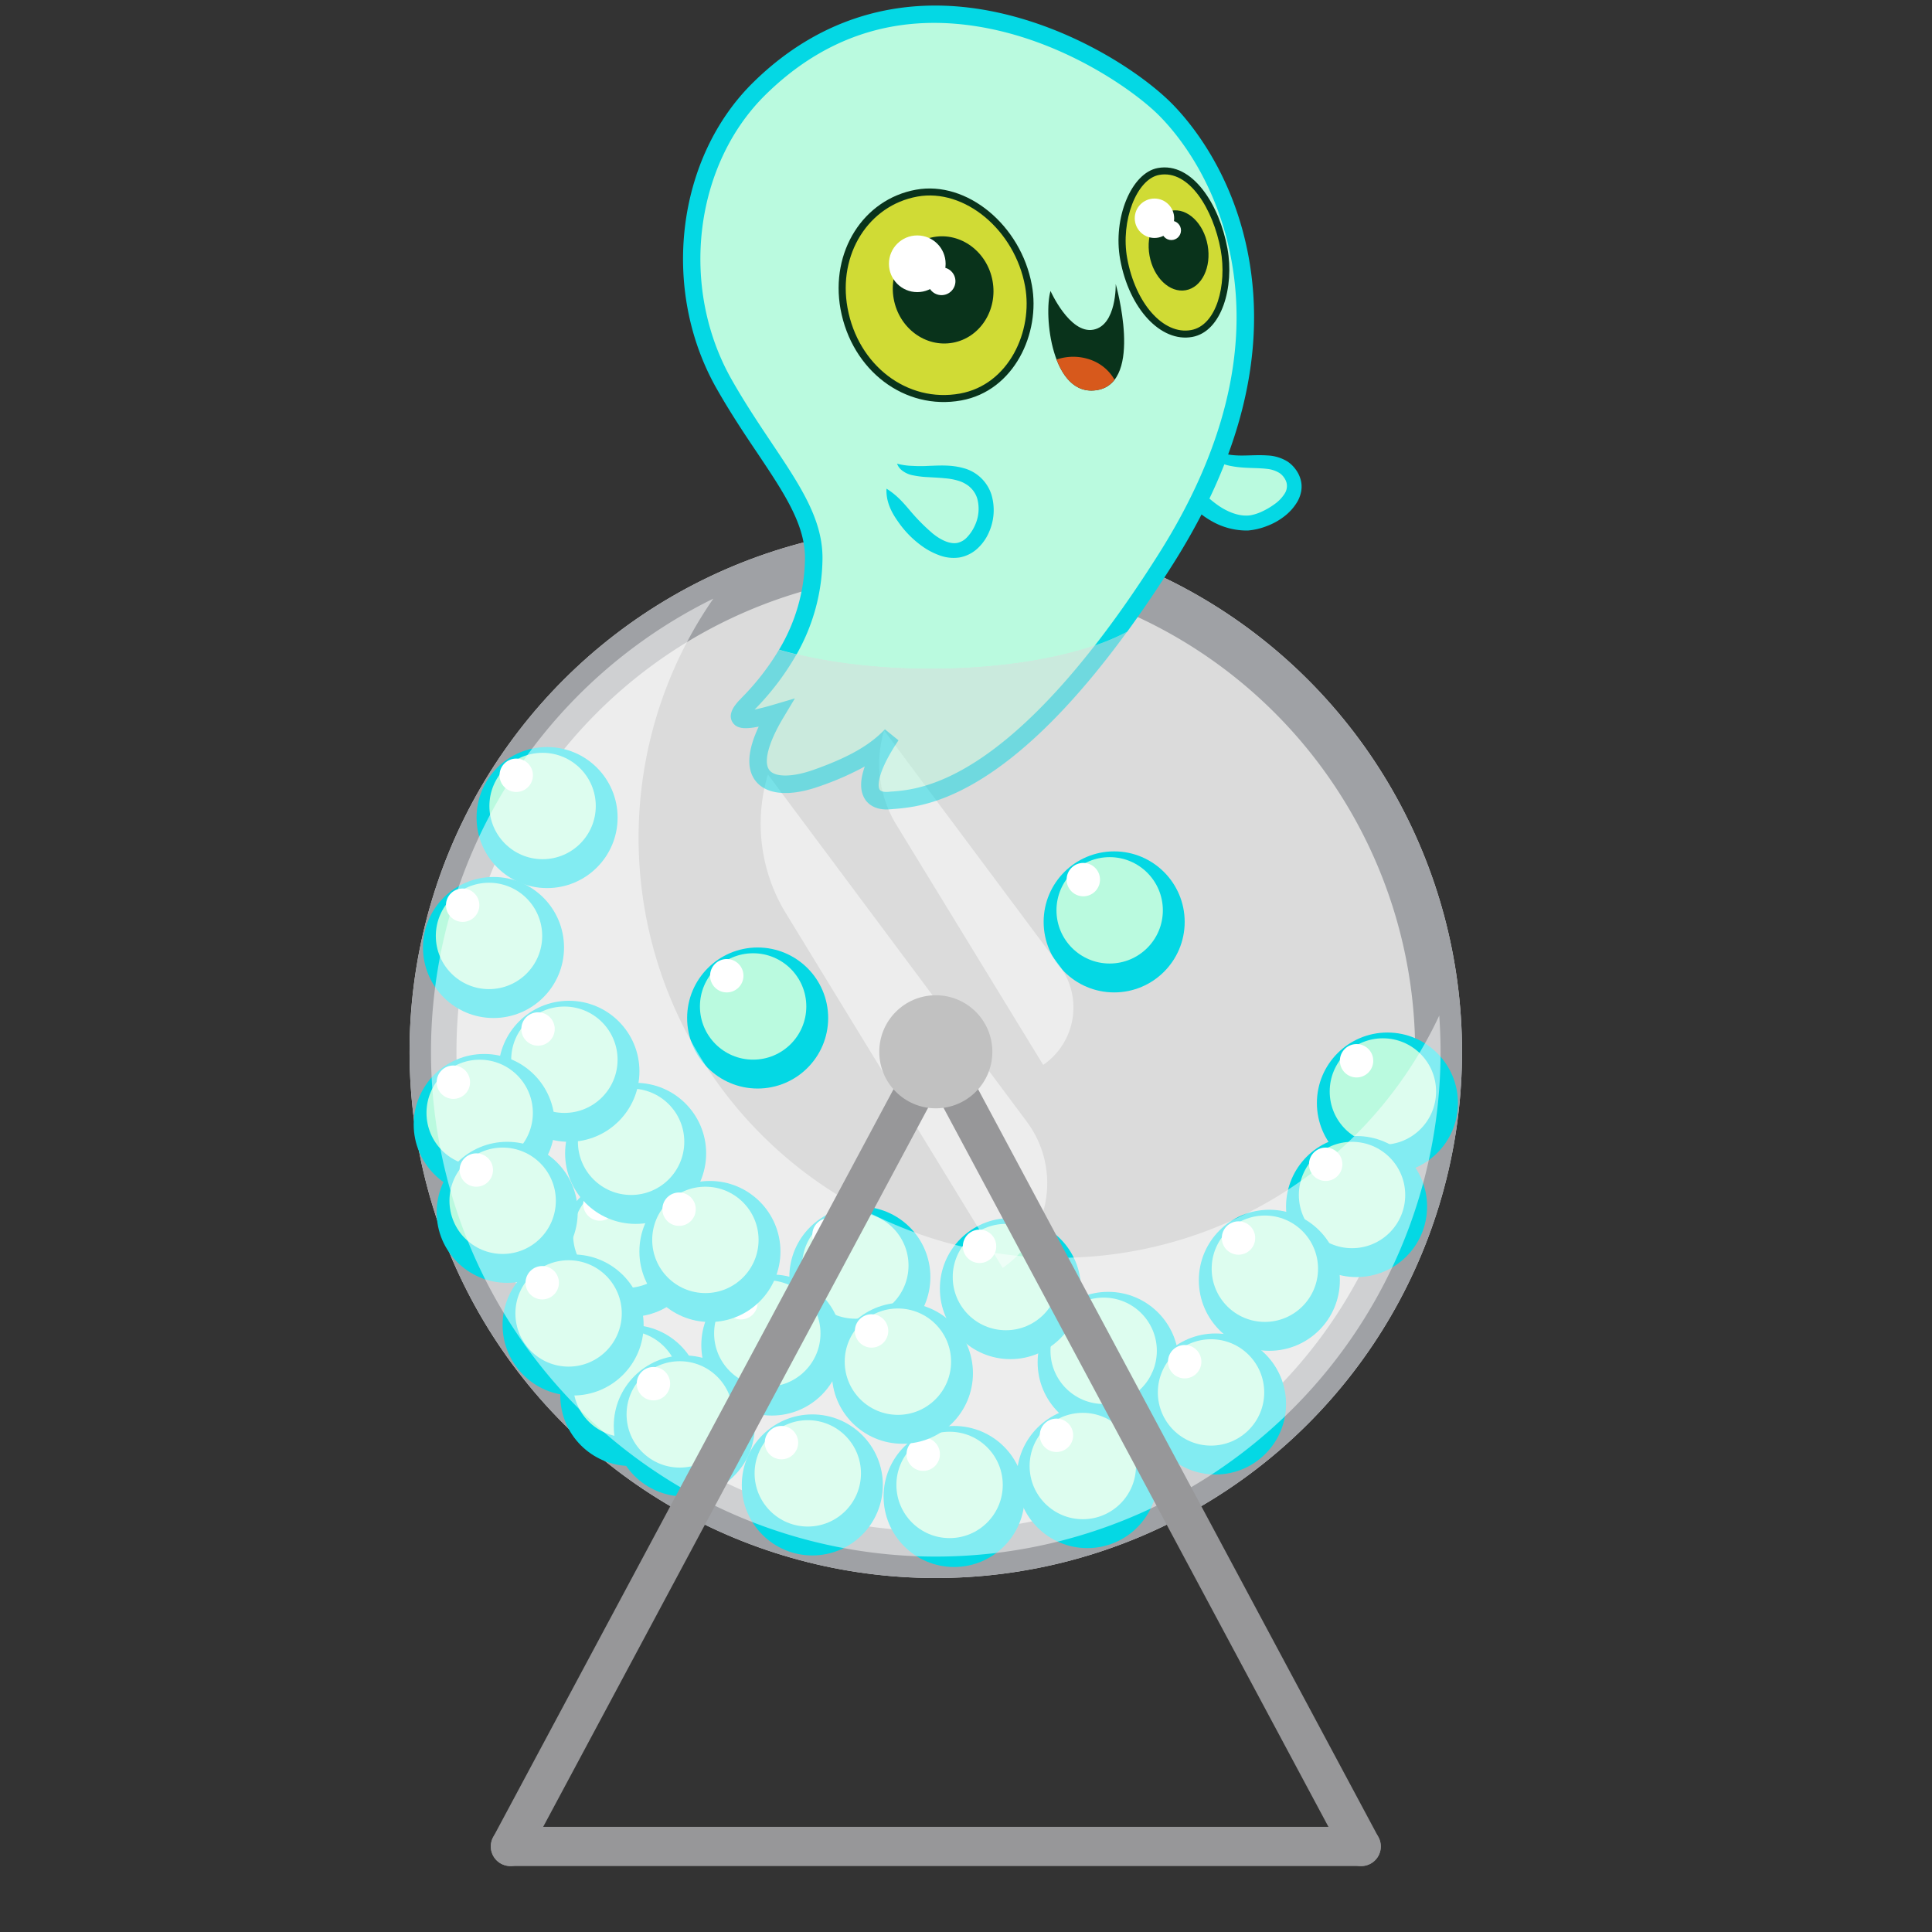 <svg xmlns="http://www.w3.org/2000/svg" xmlns:xlink="http://www.w3.org/1999/xlink" viewBox="0 0 64 64"><rect x="0" y="0" width="64" height="64" fill="#333333" stroke="none"/><defs><style>.cls-1{fill:none;}.cls-2{fill:#dbdbdb;}.cls-3{fill:#9fa1a5;}.cls-4{fill:#04d8e4;}.cls-5{fill:#bafadf;}.cls-6,.cls-7{fill:#fff;}.cls-10,.cls-7{opacity:0.5;}.cls-8{fill:#979799;}.cls-9{fill:#c1c1c1;}.cls-11{fill:#d0db35;}.cls-12{fill:#09331b;}.cls-13{fill:#d7591c;}</style><symbol id="New_Symbol_2" data-name="New Symbol 2" viewBox="0 0 620 620"><rect class="cls-1" width="620" height="620"/><circle class="cls-2" cx="310" cy="348.42" r="174.32" transform="translate(-155.58 321.25) rotate(-45)"/><path class="cls-3" d="M310,174.1A174.32,174.32,0,1,0,484.32,348.42,174.32,174.32,0,0,0,310,174.1Zm0,333.11A158.79,158.79,0,1,1,468.79,348.42,158.79,158.79,0,0,1,310,507.21Z"/><circle class="cls-4" cx="284.84" cy="423.05" r="23.36"/><circle class="cls-5" cx="283.34" cy="419.22" r="17.62"/><circle class="cls-6" cx="274.62" cy="409.04" r="5.53"/><circle class="cls-4" cx="255.68" cy="445.56" r="23.36"/><circle class="cls-5" cx="254.18" cy="441.72" r="17.62"/><circle class="cls-6" cx="245.45" cy="431.55" r="5.53"/><circle class="cls-4" cx="367.09" cy="451.3" r="23.36"/><circle class="cls-5" cx="365.6" cy="447.47" r="17.62"/><circle class="cls-6" cx="356.87" cy="437.29" r="5.53"/><circle class="cls-4" cx="316.06" cy="495.73" r="23.36"/><circle class="cls-5" cx="314.56" cy="491.9" r="17.62"/><circle class="cls-6" cx="305.83" cy="481.72" r="5.53"/><circle class="cls-4" cx="459.6" cy="365.4" r="23.36"/><circle class="cls-5" cx="458.1" cy="361.57" r="17.62"/><circle class="cls-6" cx="449.38" cy="351.39" r="5.53"/><circle class="cls-4" cx="449.38" cy="399.69" r="23.36"/><circle class="cls-5" cx="447.88" cy="395.86" r="17.62"/><circle class="cls-6" cx="439.15" cy="385.68" r="5.53"/><circle class="cls-4" cx="420.49" cy="424.11" r="23.36"/><circle class="cls-5" cx="419" cy="420.28" r="17.62"/><circle class="cls-6" cx="410.27" cy="410.11" r="5.53"/><circle class="cls-4" cx="402.66" cy="465.09" r="23.36"/><circle class="cls-5" cx="401.17" cy="461.26" r="17.62"/><circle class="cls-6" cx="392.44" cy="451.08" r="5.53"/><circle class="cls-4" cx="360.19" cy="489.47" r="23.36"/><circle class="cls-5" cx="358.69" cy="485.64" r="17.62"/><circle class="cls-6" cx="349.97" cy="475.46" r="5.53"/><circle class="cls-4" cx="334.71" cy="426.87" r="23.36"/><circle class="cls-5" cx="333.22" cy="423.04" r="17.62"/><circle class="cls-6" cx="324.49" cy="412.86" r="5.53"/><circle class="cls-4" cx="298.94" cy="454.9" r="23.36"/><circle class="cls-5" cx="297.44" cy="451.07" r="17.62"/><circle class="cls-6" cx="288.72" cy="440.89" r="5.53"/><circle class="cls-4" cx="269.09" cy="491.9" r="23.36"/><circle class="cls-5" cx="267.59" cy="488.07" r="17.62"/><circle class="cls-6" cx="258.87" cy="477.89" r="5.53"/><circle class="cls-4" cx="208.96" cy="462.28" r="23.36"/><circle class="cls-5" cx="207.47" cy="458.45" r="17.62"/><circle class="cls-6" cx="198.74" cy="448.27" r="5.53"/><circle class="cls-4" cx="208.96" cy="412.86" r="23.36"/><circle class="cls-5" cx="207.47" cy="409.03" r="17.62"/><circle class="cls-6" cx="198.74" cy="398.85" r="5.53"/><circle class="cls-4" cx="210.56" cy="382.07" r="23.36"/><circle class="cls-5" cx="209.06" cy="378.23" r="17.62"/><circle class="cls-6" cx="200.33" cy="368.06" r="5.53"/><circle class="cls-4" cx="188.46" cy="354.88" r="23.36"/><circle class="cls-5" cx="186.96" cy="351.05" r="17.62"/><circle class="cls-6" cx="178.23" cy="340.87" r="5.53"/><circle class="cls-4" cx="160.4" cy="372.5" r="23.36"/><circle class="cls-5" cx="158.9" cy="368.66" r="17.62"/><circle class="cls-6" cx="150.18" cy="358.49" r="5.53"/><circle class="cls-4" cx="168.01" cy="401.6" r="23.36"/><circle class="cls-5" cx="166.51" cy="397.77" r="17.62"/><circle class="cls-6" cx="157.78" cy="387.59" r="5.53"/><circle class="cls-4" cx="189.85" cy="438.92" r="23.36"/><circle class="cls-5" cx="188.35" cy="435.09" r="17.62"/><circle class="cls-6" cx="179.62" cy="424.92" r="5.53"/><circle class="cls-4" cx="235.17" cy="414.57" r="23.36"/><circle class="cls-5" cx="233.67" cy="410.73" r="17.62"/><circle class="cls-6" cx="224.95" cy="400.56" r="5.53"/><circle class="cls-4" cx="226.68" cy="472.37" r="23.36"/><circle class="cls-5" cx="225.18" cy="468.54" r="17.62"/><circle class="cls-6" cx="216.46" cy="458.36" r="5.53"/><circle class="cls-4" cx="250.98" cy="337.23" r="23.36"/><circle class="cls-5" cx="249.48" cy="333.4" r="17.62"/><circle class="cls-6" cx="240.75" cy="323.22" r="5.53"/><circle class="cls-4" cx="181.23" cy="270.83" r="23.36"/><circle class="cls-5" cx="179.74" cy="267" r="17.62"/><circle class="cls-6" cx="171.01" cy="256.82" r="5.53"/><circle class="cls-4" cx="163.48" cy="313.87" r="23.36"/><circle class="cls-5" cx="161.99" cy="310.04" r="17.62"/><circle class="cls-6" cx="153.26" cy="299.86" r="5.53"/><circle class="cls-4" cx="369.08" cy="305.39" r="23.36"/><circle class="cls-5" cx="367.59" cy="301.56" r="17.62"/><circle class="cls-6" cx="358.86" cy="291.38" r="5.53"/><path class="cls-7" d="M254.38,256.56h0a56.81,56.81,0,0,0,5.94,45.95L332.15,420h0a34.06,34.06,0,0,0,8-48.42Z"/><path class="cls-7" d="M292.89,242h0a38.5,38.5,0,0,0,4,31.14l48.68,79.62h0A23.08,23.08,0,0,0,351,319.93Z"/><path class="cls-7" d="M350.68,416.67A139.13,139.13,0,0,1,236.3,198.31,167.22,167.22,0,1,0,477.21,348.42c0-4-.16-8-.44-12A139.14,139.14,0,0,1,350.68,416.67Z"/><path class="cls-8" d="M450.92,618.16a6.51,6.51,0,0,1-5.74-3.44L304.27,351.49a6.5,6.5,0,1,1,11.46-6.14L456.64,608.59a6.5,6.5,0,0,1-5.72,9.57Z"/><path class="cls-8" d="M450.91,618.16H169.09a6.5,6.5,0,0,1,0-13H450.91a6.5,6.5,0,0,1,0,13Z"/><path class="cls-8" d="M169.08,618.16a6.5,6.5,0,0,1-5.72-9.57L304.27,345.35a6.5,6.5,0,1,1,11.46,6.14L174.82,614.72A6.51,6.51,0,0,1,169.08,618.16Z"/><circle class="cls-9" cx="310" cy="348.42" r="18.73"/><path class="cls-5" d="M398.57,147.19c8.44,11,23.5.89,29.12,10.26,4.29,7.14-5.43,14.27-13,15.63-7.8,1.42-21.05-5.49-25.5-21.15"/><path class="cls-4" d="M398.57,147.19a55,55,0,0,0,5,2.39,16.72,16.72,0,0,0,5,1.2c3.53.35,7.24-.2,11.41.1a13.75,13.75,0,0,1,6.51,2,10.59,10.59,0,0,1,2.66,2.55,10.07,10.07,0,0,1,1.67,3.32,8.67,8.67,0,0,1,.23,3.89,10.8,10.8,0,0,1-1.25,3.5,17.08,17.08,0,0,1-4.48,5,21.6,21.6,0,0,1-5.57,3.09,22.35,22.35,0,0,1-6.37,1.51A23.39,23.39,0,0,1,401,172.41a26.14,26.14,0,0,1-9-8.62c-2.31-3.44-3.66-7.6-2.74-11.86a92,92,0,0,1,7.08,8.75,34.85,34.85,0,0,0,7.56,7c2.82,1.87,6.16,3.23,9.28,3.11a8,8,0,0,0,1.12-.11c.4-.08.8-.17,1.21-.28a16.62,16.62,0,0,0,2.38-.87,24.65,24.65,0,0,0,4.37-2.56,12.2,12.2,0,0,0,3.25-3.38,4.64,4.64,0,0,0,.69-3.63,5.64,5.64,0,0,0-.86-1.79,6,6,0,0,0-1.42-1.43,9.68,9.68,0,0,0-4.33-1.43c-3.45-.41-7.43-.11-11.5-.88a16.13,16.13,0,0,1-5.9-2.19A8.47,8.47,0,0,1,398.57,147.19Z"/><path class="cls-5" d="M386.38,184.85c50.51-80,15.14-134-1.51-149.74-19.09-18-83-55-133.18-5.92-23.6,23.1-30.4,65.3-11.79,98.09,14.13,24.87,29.76,40,29.66,57.72A62.67,62.67,0,0,1,261,216c13.06,3.47,29.43,5.54,47.2,5.54,24,0,45.44-3.76,59.62-9.67C373.68,204.1,379.88,195.14,386.38,184.85Z"/><path class="cls-1" d="M250,235.05c1.43-.29,3.43-.77,6.22-1.6l7.13-2.1-3.82,6.37c-5,8.33-6.7,14.86-4.58,17.46,1.9,2.33,7.54,2.29,14.36-.09,14.35-5,20-9.46,23.87-13.49l4.49,3.64c-6.69,9.95-7.09,14.93-6.26,16.31.51.86,2.21.83,3.18.74.35,0,.75-.07,1.18-.1,4.77-.39,14.69-1.19,29.36-11.11,12.06-8.17,24.63-20.65,37.54-37.24-14,4.78-33.22,7.73-54.47,7.73a192.46,192.46,0,0,1-44.29-4.81A87.35,87.35,0,0,1,250,235Z"/><g class="cls-10"><path class="cls-5" d="M308.17,221.57c-17.77,0-34.14-2.07-47.2-5.54a87.89,87.89,0,0,1-13.72,17.68c-4.51,4.75-2.81,6.23,9.76,2.52-13.46,22.49-1.58,26.78,13.23,21.59s20.77-9.85,25-14.2c-9.87,14.68-8.83,22.37-.39,21.55,7.36-.71,33.05-.4,73-53.27C353.61,217.81,332.17,221.57,308.17,221.57Z"/><path class="cls-4" d="M325.1,251.08c-14.67,9.92-24.59,10.72-29.36,11.11-.43,0-.83.06-1.18.1-1,.09-2.67.12-3.18-.74-.83-1.38-.43-6.36,6.26-16.31l-4.49-3.64c-3.91,4-9.52,8.45-23.87,13.49-6.82,2.38-12.46,2.42-14.36.09-2.12-2.6-.41-9.13,4.58-17.46l3.82-6.37-7.13,2.1c-2.79.83-4.79,1.31-6.22,1.6l0,0a87.35,87.35,0,0,0,13.87-18.25c-2-.48-3.94-1-5.81-1.54A83.09,83.09,0,0,1,245.83,231l-.69.72c-1.29,1.36-4.31,4.56-2.51,7.5,1.23,2,3.65,2.52,8.7,1.48-3.81,8.13-4.12,14.22-.9,18.16,3.62,4.44,11.2,5.06,20.77,1.71a96.89,96.89,0,0,0,15.27-6.66c-1.59,4.49-1.61,8-.07,10.62.92,1.55,3.28,4.06,8.72,3.54l1.08-.09a64.45,64.45,0,0,0,6.46-.79c12.79-2.32,37.06-11.76,70.71-57.92a71,71,0,0,1-10.73,4.58C349.73,230.43,337.16,242.91,325.1,251.08Z"/></g><path class="cls-4" d="M413.66,85.33c-5.48-30.26-21.9-47.7-26.8-52.33-10.54-9.95-31.62-23.47-56.31-28.85-30.72-6.7-58.7,1.25-80.89,23C224,52.21,218.75,95.89,237.38,128.71c4.5,7.92,9.21,15,13.37,21.17,8.93,13.34,16,23.88,15.91,35.1a60.09,60.09,0,0,1-8.59,30.24c1.87.54,3.8,1.06,5.81,1.54A65.32,65.32,0,0,0,272.46,185c.08-13-7.41-24.18-16.89-38.35-4.1-6.13-8.75-13.07-13.15-20.82C225,95.24,229.9,54.58,253.72,31.26c21-20.58,46.46-27.79,75.6-21.45,25.16,5.48,45.51,19.81,53.56,27.41,4.58,4.32,19.91,20.63,25.08,49.15,5.49,30.34-2.59,63-24,96.93q-10.77,17.07-21.29,30.54a71,71,0,0,0,10.73-4.58c4.95-6.8,10.11-14.38,15.46-22.86C411.07,151.16,419.42,117.15,413.66,85.33Z"/><path class="cls-11" d="M340.72,94.67C337.35,76.08,320.38,61,303.68,64s-27.45,19.61-24.07,38.2,19.55,32.79,38.61,29.33C334.92,128.48,343.55,110.27,340.72,94.67Z"/><path class="cls-12" d="M318.43,132.65c-18.72,3.4-36.27-9.9-40-30.27-3.44-19,7.54-36.37,25-39.54,16.84-3.06,34.78,11.72,38.39,31.63C344.74,110.33,336,129.46,318.43,132.65ZM303.88,65.12c-16.19,2.94-26.35,19.12-23.13,36.85,3.46,19.09,19.83,31.56,37.26,28.4,16.22-2.94,24.25-20.72,21.57-35.49C336.19,76.19,319.51,62.29,303.88,65.12Z"/><path class="cls-11" d="M405.47,82.54C402.79,67.79,394,54.94,383.75,56.8c-7.93,1.44-13.92,15.77-11.54,28.93,2.68,14.75,12.2,26.62,22.52,24.75C403.77,108.84,407.71,94.92,405.47,82.54Z"/><path class="cls-12" d="M394.94,111.62c-10.43,1.89-20.91-9.39-23.87-25.68-2.48-13.69,3.7-28.69,12.48-30.28C395,53.58,404,67.85,406.61,82.33,408.91,95,404.77,109.84,394.94,111.62ZM384,57.94c-7.49,1.36-12.84,15.28-10.61,27.58,2.73,15,12,25.48,21.17,23.82,8.47-1.54,11.91-15,9.81-26.59C401.9,69.37,393.94,56.13,384,57.94Z"/><ellipse class="cls-12" cx="312.42" cy="96.05" rx="16.64" ry="17.79" transform="translate(-12.12 57.28) rotate(-10.28)"/><circle class="cls-6" cx="303.86" cy="87.38" r="9.39"/><circle class="cls-6" cx="311.89" cy="93.16" r="4.61"/><ellipse class="cls-12" cx="390.42" cy="82.98" rx="9.78" ry="13.39" transform="translate(-8.54 70.99) rotate(-10.28)"/><path class="cls-12" d="M348,96.39s6.34,14.25,14.14,12.83,7.46-15.13,7.46-15.13,9.27,32.33-6,35.1S345.66,104.16,348,96.39Z"/><path class="cls-13" d="M362,119.46a17.07,17.07,0,0,0-12-.36c2.47,6.45,6.78,11.32,13.59,10.09a8.84,8.84,0,0,0,5.61-3.4A14.78,14.78,0,0,0,362,119.46Z"/><path class="cls-5" d="M297.16,153.59c5.7,5.77,20.19-1.06,27,7.45,5.66,7,.92,19.88-6.62,21.25-7.8,1.41-17.65-8.53-23.92-20.37"/><path class="cls-4" d="M297.16,153.59a21.46,21.46,0,0,0,5.17.74,43.22,43.22,0,0,0,5.23,0c3.6-.12,7.46-.41,11.53.72a13.28,13.28,0,0,1,9.3,8.68,17.93,17.93,0,0,1-.75,12.51,15.69,15.69,0,0,1-3.66,5.29,11.89,11.89,0,0,1-6.14,3.14,13.41,13.41,0,0,1-6.68-.73,23.53,23.53,0,0,1-5.48-2.86,32.92,32.92,0,0,1-8.21-8.32c-2.22-3.11-4-6.63-3.81-10.88,3.59,2.22,5.79,4.9,8.06,7.57a64.89,64.89,0,0,0,7.21,7.24c2.52,2.06,5.55,3.61,8.12,3.17a6.18,6.18,0,0,0,3.4-2,13.59,13.59,0,0,0,2.47-3.74,13,13,0,0,0,.82-8.92,8.32,8.32,0,0,0-2.21-3.62,7.76,7.76,0,0,0-1.71-1.29,9.68,9.68,0,0,0-2.06-.94,20.52,20.52,0,0,0-4.87-.92c-1.73-.19-3.53-.25-5.38-.37a31.37,31.37,0,0,1-5.72-.74,8.38,8.38,0,0,1-2.78-1.33A5,5,0,0,1,297.16,153.59Z"/><circle class="cls-6" cx="382.43" cy="72.3" r="6.53"/><circle class="cls-6" cx="388.02" cy="76.32" r="3.2"/></symbol></defs><title>ticket</title><g id="Layer_2" data-name="Layer 2"><g id="Layer_3" data-name="Layer 3"><use width="620" height="620" transform="scale(0.1)" xlink:href="#New_Symbol_2"/></g></g></svg>